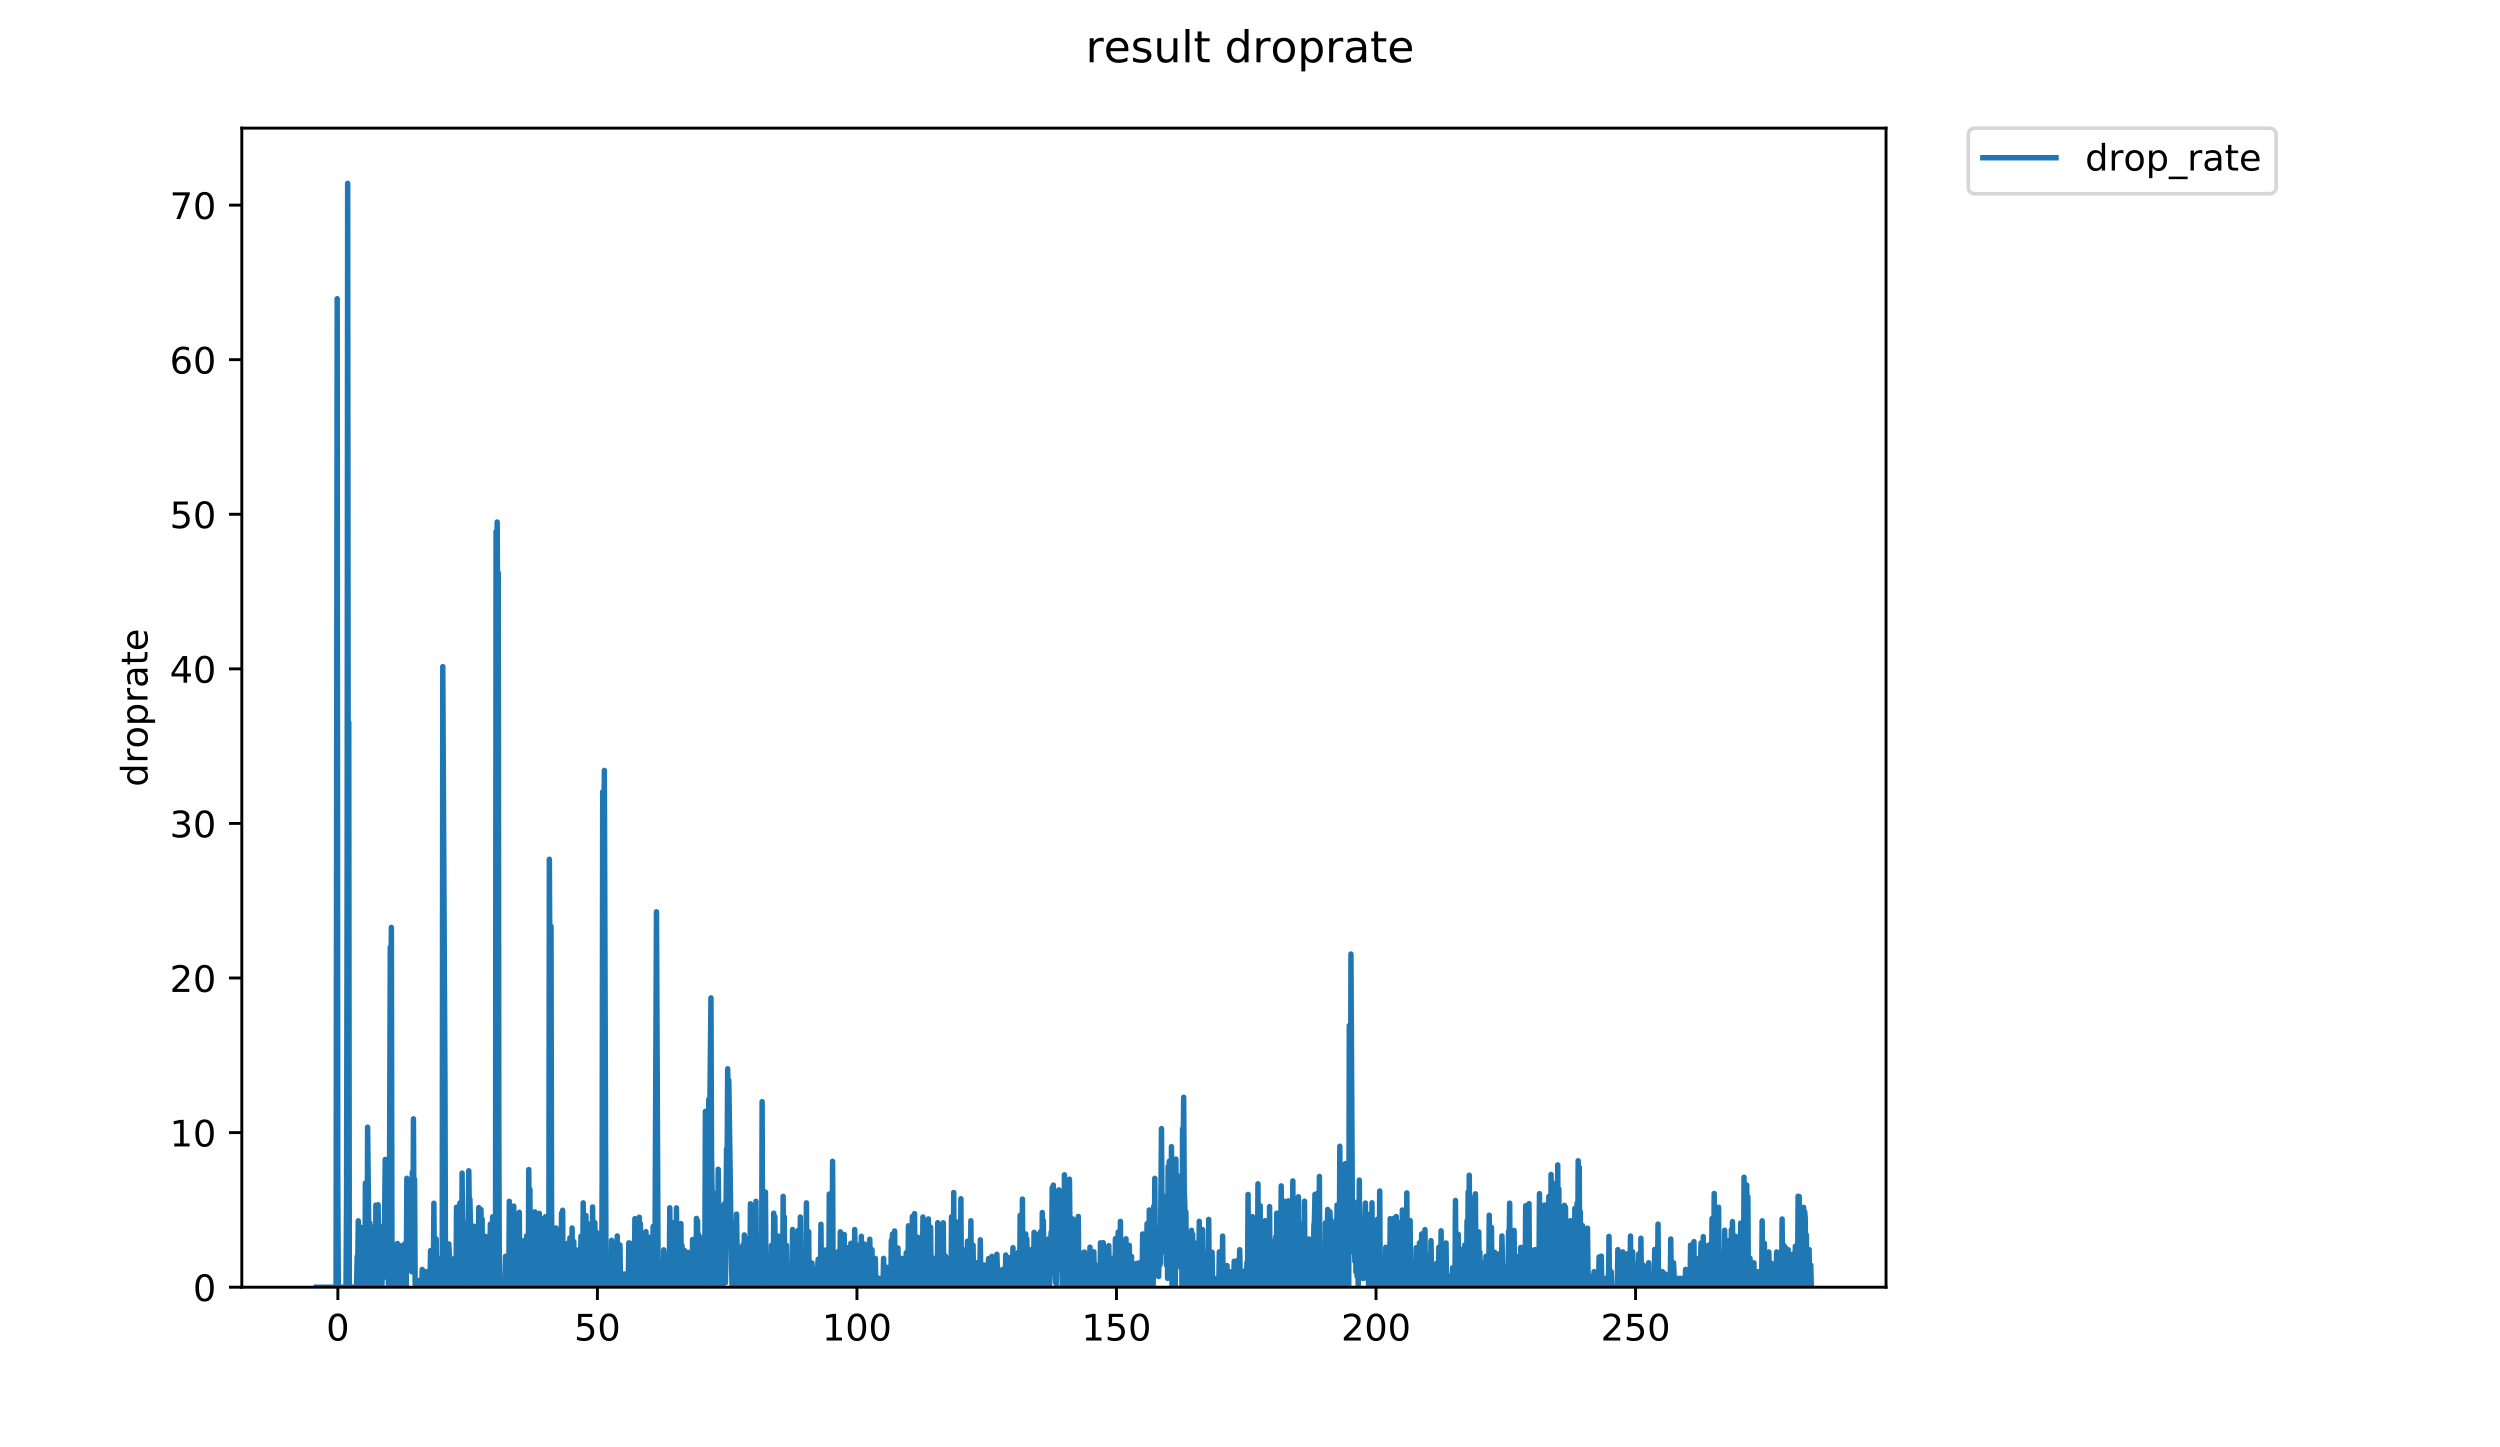 <?xml version="1.0" encoding="utf-8" standalone="no"?>
<!DOCTYPE svg PUBLIC "-//W3C//DTD SVG 1.1//EN"
  "http://www.w3.org/Graphics/SVG/1.1/DTD/svg11.dtd">
<!-- Created with matplotlib (https://matplotlib.org/) -->
<svg height="396pt" version="1.1" viewBox="0 0 684 396" width="684pt" xmlns="http://www.w3.org/2000/svg" xmlns:xlink="http://www.w3.org/1999/xlink">
 <defs>
  <style type="text/css">
*{stroke-linecap:butt;stroke-linejoin:round;}
  </style>
 </defs>
 <g id="figure_1">
  <g id="patch_1">
   <path d="M 0 396 
L 684 396 
L 684 0 
L 0 0 
z
" style="fill:#ffffff;"/>
  </g>
  <g id="axes_1">
   <g id="patch_2">
    <path d="M 66.159 352.174 
L 516.019 352.174 
L 516.019 35.062 
L 66.159 35.062 
z
" style="fill:#ffffff;"/>
   </g>
   <g id="matplotlib.axis_1">
    <g id="xtick_1">
     <g id="line2d_1">
      <defs>
       <path d="M 0 0 
L 0 3.5 
" id="md260d45fae" style="stroke:#000000;stroke-width:0.8;"/>
      </defs>
      <g>
       <use style="stroke:#000000;stroke-width:0.8;" x="92.438" xlink:href="#md260d45fae" y="352.174"/>
      </g>
     </g>
     <g id="text_1">
      <!-- 0 -->
      <defs>
       <path d="M 31.781 66.406 
Q 24.172 66.406 20.328 58.906 
Q 16.5 51.422 16.5 36.375 
Q 16.5 21.391 20.328 13.891 
Q 24.172 6.391 31.781 6.391 
Q 39.453 6.391 43.281 13.891 
Q 47.125 21.391 47.125 36.375 
Q 47.125 51.422 43.281 58.906 
Q 39.453 66.406 31.781 66.406 
z
M 31.781 74.219 
Q 44.047 74.219 50.516 64.516 
Q 56.984 54.828 56.984 36.375 
Q 56.984 17.969 50.516 8.266 
Q 44.047 -1.422 31.781 -1.422 
Q 19.531 -1.422 13.062 8.266 
Q 6.594 17.969 6.594 36.375 
Q 6.594 54.828 13.062 64.516 
Q 19.531 74.219 31.781 74.219 
z
" id="DejaVuSans-48"/>
      </defs>
      <g transform="translate(89.257 366.773)scale(0.1 -0.1)">
       <use xlink:href="#DejaVuSans-48"/>
      </g>
     </g>
    </g>
    <g id="xtick_2">
     <g id="line2d_2">
      <g>
       <use style="stroke:#000000;stroke-width:0.8;" x="163.449" xlink:href="#md260d45fae" y="352.174"/>
      </g>
     </g>
     <g id="text_2">
      <!-- 50 -->
      <defs>
       <path d="M 10.797 72.906 
L 49.516 72.906 
L 49.516 64.594 
L 19.828 64.594 
L 19.828 46.734 
Q 21.969 47.469 24.109 47.828 
Q 26.266 48.188 28.422 48.188 
Q 40.625 48.188 47.75 41.5 
Q 54.891 34.812 54.891 23.391 
Q 54.891 11.625 47.562 5.094 
Q 40.234 -1.422 26.906 -1.422 
Q 22.312 -1.422 17.547 -0.641 
Q 12.797 0.141 7.719 1.703 
L 7.719 11.625 
Q 12.109 9.234 16.797 8.062 
Q 21.484 6.891 26.703 6.891 
Q 35.156 6.891 40.078 11.328 
Q 45.016 15.766 45.016 23.391 
Q 45.016 31 40.078 35.438 
Q 35.156 39.891 26.703 39.891 
Q 22.75 39.891 18.812 39.016 
Q 14.891 38.141 10.797 36.281 
z
" id="DejaVuSans-53"/>
      </defs>
      <g transform="translate(157.087 366.773)scale(0.1 -0.1)">
       <use xlink:href="#DejaVuSans-53"/>
       <use x="63.623" xlink:href="#DejaVuSans-48"/>
      </g>
     </g>
    </g>
    <g id="xtick_3">
     <g id="line2d_3">
      <g>
       <use style="stroke:#000000;stroke-width:0.8;" x="234.46" xlink:href="#md260d45fae" y="352.174"/>
      </g>
     </g>
     <g id="text_3">
      <!-- 100 -->
      <defs>
       <path d="M 12.406 8.297 
L 28.516 8.297 
L 28.516 63.922 
L 10.984 60.406 
L 10.984 69.391 
L 28.422 72.906 
L 38.281 72.906 
L 38.281 8.297 
L 54.391 8.297 
L 54.391 0 
L 12.406 0 
z
" id="DejaVuSans-49"/>
      </defs>
      <g transform="translate(224.916 366.773)scale(0.1 -0.1)">
       <use xlink:href="#DejaVuSans-49"/>
       <use x="63.623" xlink:href="#DejaVuSans-48"/>
       <use x="127.246" xlink:href="#DejaVuSans-48"/>
      </g>
     </g>
    </g>
    <g id="xtick_4">
     <g id="line2d_4">
      <g>
       <use style="stroke:#000000;stroke-width:0.8;" x="305.471" xlink:href="#md260d45fae" y="352.174"/>
      </g>
     </g>
     <g id="text_4">
      <!-- 150 -->
      <g transform="translate(295.927 366.773)scale(0.1 -0.1)">
       <use xlink:href="#DejaVuSans-49"/>
       <use x="63.623" xlink:href="#DejaVuSans-53"/>
       <use x="127.246" xlink:href="#DejaVuSans-48"/>
      </g>
     </g>
    </g>
    <g id="xtick_5">
     <g id="line2d_5">
      <g>
       <use style="stroke:#000000;stroke-width:0.8;" x="376.481" xlink:href="#md260d45fae" y="352.174"/>
      </g>
     </g>
     <g id="text_5">
      <!-- 200 -->
      <defs>
       <path d="M 19.188 8.297 
L 53.609 8.297 
L 53.609 0 
L 7.328 0 
L 7.328 8.297 
Q 12.938 14.109 22.625 23.891 
Q 32.328 33.688 34.812 36.531 
Q 39.547 41.844 41.422 45.531 
Q 43.312 49.219 43.312 52.781 
Q 43.312 58.594 39.234 62.25 
Q 35.156 65.922 28.609 65.922 
Q 23.969 65.922 18.812 64.312 
Q 13.672 62.703 7.812 59.422 
L 7.812 69.391 
Q 13.766 71.781 18.938 73 
Q 24.125 74.219 28.422 74.219 
Q 39.75 74.219 46.484 68.547 
Q 53.219 62.891 53.219 53.422 
Q 53.219 48.922 51.531 44.891 
Q 49.859 40.875 45.406 35.406 
Q 44.188 33.984 37.641 27.219 
Q 31.109 20.453 19.188 8.297 
z
" id="DejaVuSans-50"/>
      </defs>
      <g transform="translate(366.938 366.773)scale(0.1 -0.1)">
       <use xlink:href="#DejaVuSans-50"/>
       <use x="63.623" xlink:href="#DejaVuSans-48"/>
       <use x="127.246" xlink:href="#DejaVuSans-48"/>
      </g>
     </g>
    </g>
    <g id="xtick_6">
     <g id="line2d_6">
      <g>
       <use style="stroke:#000000;stroke-width:0.8;" x="447.492" xlink:href="#md260d45fae" y="352.174"/>
      </g>
     </g>
     <g id="text_6">
      <!-- 250 -->
      <g transform="translate(437.948 366.773)scale(0.1 -0.1)">
       <use xlink:href="#DejaVuSans-50"/>
       <use x="63.623" xlink:href="#DejaVuSans-53"/>
       <use x="127.246" xlink:href="#DejaVuSans-48"/>
      </g>
     </g>
    </g>
   </g>
   <g id="matplotlib.axis_2">
    <g id="ytick_1">
     <g id="line2d_7">
      <defs>
       <path d="M 0 0 
L -3.5 0 
" id="m135f4f7273" style="stroke:#000000;stroke-width:0.8;"/>
      </defs>
      <g>
       <use style="stroke:#000000;stroke-width:0.8;" x="66.159" xlink:href="#m135f4f7273" y="352.174"/>
      </g>
     </g>
     <g id="text_7">
      <!-- 0 -->
      <g transform="translate(52.796 355.973)scale(0.1 -0.1)">
       <use xlink:href="#DejaVuSans-48"/>
      </g>
     </g>
    </g>
    <g id="ytick_2">
     <g id="line2d_8">
      <g>
       <use style="stroke:#000000;stroke-width:0.8;" x="66.159" xlink:href="#m135f4f7273" y="309.88"/>
      </g>
     </g>
     <g id="text_8">
      <!-- 10 -->
      <g transform="translate(46.434 313.68)scale(0.1 -0.1)">
       <use xlink:href="#DejaVuSans-49"/>
       <use x="63.623" xlink:href="#DejaVuSans-48"/>
      </g>
     </g>
    </g>
    <g id="ytick_3">
     <g id="line2d_9">
      <g>
       <use style="stroke:#000000;stroke-width:0.8;" x="66.159" xlink:href="#m135f4f7273" y="267.587"/>
      </g>
     </g>
     <g id="text_9">
      <!-- 20 -->
      <g transform="translate(46.434 271.386)scale(0.1 -0.1)">
       <use xlink:href="#DejaVuSans-50"/>
       <use x="63.623" xlink:href="#DejaVuSans-48"/>
      </g>
     </g>
    </g>
    <g id="ytick_4">
     <g id="line2d_10">
      <g>
       <use style="stroke:#000000;stroke-width:0.8;" x="66.159" xlink:href="#m135f4f7273" y="225.293"/>
      </g>
     </g>
     <g id="text_10">
      <!-- 30 -->
      <defs>
       <path d="M 40.578 39.312 
Q 47.656 37.797 51.625 33 
Q 55.609 28.219 55.609 21.188 
Q 55.609 10.406 48.188 4.484 
Q 40.766 -1.422 27.094 -1.422 
Q 22.516 -1.422 17.656 -0.516 
Q 12.797 0.391 7.625 2.203 
L 7.625 11.719 
Q 11.719 9.328 16.594 8.109 
Q 21.484 6.891 26.812 6.891 
Q 36.078 6.891 40.938 10.547 
Q 45.797 14.203 45.797 21.188 
Q 45.797 27.641 41.281 31.266 
Q 36.766 34.906 28.719 34.906 
L 20.219 34.906 
L 20.219 43.016 
L 29.109 43.016 
Q 36.375 43.016 40.234 45.922 
Q 44.094 48.828 44.094 54.297 
Q 44.094 59.906 40.109 62.906 
Q 36.141 65.922 28.719 65.922 
Q 24.656 65.922 20.016 65.031 
Q 15.375 64.156 9.812 62.312 
L 9.812 71.094 
Q 15.438 72.656 20.344 73.438 
Q 25.25 74.219 29.594 74.219 
Q 40.828 74.219 47.359 69.109 
Q 53.906 64.016 53.906 55.328 
Q 53.906 49.266 50.438 45.094 
Q 46.969 40.922 40.578 39.312 
z
" id="DejaVuSans-51"/>
      </defs>
      <g transform="translate(46.434 229.092)scale(0.1 -0.1)">
       <use xlink:href="#DejaVuSans-51"/>
       <use x="63.623" xlink:href="#DejaVuSans-48"/>
      </g>
     </g>
    </g>
    <g id="ytick_5">
     <g id="line2d_11">
      <g>
       <use style="stroke:#000000;stroke-width:0.8;" x="66.159" xlink:href="#m135f4f7273" y="182.999"/>
      </g>
     </g>
     <g id="text_11">
      <!-- 40 -->
      <defs>
       <path d="M 37.797 64.312 
L 12.891 25.391 
L 37.797 25.391 
z
M 35.203 72.906 
L 47.609 72.906 
L 47.609 25.391 
L 58.016 25.391 
L 58.016 17.188 
L 47.609 17.188 
L 47.609 0 
L 37.797 0 
L 37.797 17.188 
L 4.891 17.188 
L 4.891 26.703 
z
" id="DejaVuSans-52"/>
      </defs>
      <g transform="translate(46.434 186.799)scale(0.1 -0.1)">
       <use xlink:href="#DejaVuSans-52"/>
       <use x="63.623" xlink:href="#DejaVuSans-48"/>
      </g>
     </g>
    </g>
    <g id="ytick_6">
     <g id="line2d_12">
      <g>
       <use style="stroke:#000000;stroke-width:0.8;" x="66.159" xlink:href="#m135f4f7273" y="140.706"/>
      </g>
     </g>
     <g id="text_12">
      <!-- 50 -->
      <g transform="translate(46.434 144.505)scale(0.1 -0.1)">
       <use xlink:href="#DejaVuSans-53"/>
       <use x="63.623" xlink:href="#DejaVuSans-48"/>
      </g>
     </g>
    </g>
    <g id="ytick_7">
     <g id="line2d_13">
      <g>
       <use style="stroke:#000000;stroke-width:0.8;" x="66.159" xlink:href="#m135f4f7273" y="98.412"/>
      </g>
     </g>
     <g id="text_13">
      <!-- 60 -->
      <defs>
       <path d="M 33.016 40.375 
Q 26.375 40.375 22.484 35.828 
Q 18.609 31.297 18.609 23.391 
Q 18.609 15.531 22.484 10.953 
Q 26.375 6.391 33.016 6.391 
Q 39.656 6.391 43.531 10.953 
Q 47.406 15.531 47.406 23.391 
Q 47.406 31.297 43.531 35.828 
Q 39.656 40.375 33.016 40.375 
z
M 52.594 71.297 
L 52.594 62.312 
Q 48.875 64.062 45.094 64.984 
Q 41.312 65.922 37.594 65.922 
Q 27.828 65.922 22.672 59.328 
Q 17.531 52.734 16.797 39.406 
Q 19.672 43.656 24.016 45.922 
Q 28.375 48.188 33.594 48.188 
Q 44.578 48.188 50.953 41.516 
Q 57.328 34.859 57.328 23.391 
Q 57.328 12.156 50.688 5.359 
Q 44.047 -1.422 33.016 -1.422 
Q 20.359 -1.422 13.672 8.266 
Q 6.984 17.969 6.984 36.375 
Q 6.984 53.656 15.188 63.938 
Q 23.391 74.219 37.203 74.219 
Q 40.922 74.219 44.703 73.484 
Q 48.484 72.75 52.594 71.297 
z
" id="DejaVuSans-54"/>
      </defs>
      <g transform="translate(46.434 102.211)scale(0.1 -0.1)">
       <use xlink:href="#DejaVuSans-54"/>
       <use x="63.623" xlink:href="#DejaVuSans-48"/>
      </g>
     </g>
    </g>
    <g id="ytick_8">
     <g id="line2d_14">
      <g>
       <use style="stroke:#000000;stroke-width:0.8;" x="66.159" xlink:href="#m135f4f7273" y="56.118"/>
      </g>
     </g>
     <g id="text_14">
      <!-- 70 -->
      <defs>
       <path d="M 8.203 72.906 
L 55.078 72.906 
L 55.078 68.703 
L 28.609 0 
L 18.312 0 
L 43.219 64.594 
L 8.203 64.594 
z
" id="DejaVuSans-55"/>
      </defs>
      <g transform="translate(46.434 59.917)scale(0.1 -0.1)">
       <use xlink:href="#DejaVuSans-55"/>
       <use x="63.623" xlink:href="#DejaVuSans-48"/>
      </g>
     </g>
    </g>
    <g id="text_15">
     <!-- droprate -->
     <defs>
      <path d="M 45.406 46.391 
L 45.406 75.984 
L 54.391 75.984 
L 54.391 0 
L 45.406 0 
L 45.406 8.203 
Q 42.578 3.328 38.25 0.953 
Q 33.938 -1.422 27.875 -1.422 
Q 17.969 -1.422 11.734 6.484 
Q 5.516 14.406 5.516 27.297 
Q 5.516 40.188 11.734 48.094 
Q 17.969 56 27.875 56 
Q 33.938 56 38.25 53.625 
Q 42.578 51.266 45.406 46.391 
z
M 14.797 27.297 
Q 14.797 17.391 18.875 11.75 
Q 22.953 6.109 30.078 6.109 
Q 37.203 6.109 41.297 11.75 
Q 45.406 17.391 45.406 27.297 
Q 45.406 37.203 41.297 42.844 
Q 37.203 48.484 30.078 48.484 
Q 22.953 48.484 18.875 42.844 
Q 14.797 37.203 14.797 27.297 
z
" id="DejaVuSans-100"/>
      <path d="M 41.109 46.297 
Q 39.594 47.172 37.812 47.578 
Q 36.031 48 33.891 48 
Q 26.266 48 22.188 43.047 
Q 18.109 38.094 18.109 28.812 
L 18.109 0 
L 9.078 0 
L 9.078 54.688 
L 18.109 54.688 
L 18.109 46.188 
Q 20.953 51.172 25.484 53.578 
Q 30.031 56 36.531 56 
Q 37.453 56 38.578 55.875 
Q 39.703 55.766 41.062 55.516 
z
" id="DejaVuSans-114"/>
      <path d="M 30.609 48.391 
Q 23.391 48.391 19.188 42.75 
Q 14.984 37.109 14.984 27.297 
Q 14.984 17.484 19.156 11.844 
Q 23.344 6.203 30.609 6.203 
Q 37.797 6.203 41.984 11.859 
Q 46.188 17.531 46.188 27.297 
Q 46.188 37.016 41.984 42.703 
Q 37.797 48.391 30.609 48.391 
z
M 30.609 56 
Q 42.328 56 49.016 48.375 
Q 55.719 40.766 55.719 27.297 
Q 55.719 13.875 49.016 6.219 
Q 42.328 -1.422 30.609 -1.422 
Q 18.844 -1.422 12.172 6.219 
Q 5.516 13.875 5.516 27.297 
Q 5.516 40.766 12.172 48.375 
Q 18.844 56 30.609 56 
z
" id="DejaVuSans-111"/>
      <path d="M 18.109 8.203 
L 18.109 -20.797 
L 9.078 -20.797 
L 9.078 54.688 
L 18.109 54.688 
L 18.109 46.391 
Q 20.953 51.266 25.266 53.625 
Q 29.594 56 35.594 56 
Q 45.562 56 51.781 48.094 
Q 58.016 40.188 58.016 27.297 
Q 58.016 14.406 51.781 6.484 
Q 45.562 -1.422 35.594 -1.422 
Q 29.594 -1.422 25.266 0.953 
Q 20.953 3.328 18.109 8.203 
z
M 48.688 27.297 
Q 48.688 37.203 44.609 42.844 
Q 40.531 48.484 33.406 48.484 
Q 26.266 48.484 22.188 42.844 
Q 18.109 37.203 18.109 27.297 
Q 18.109 17.391 22.188 11.75 
Q 26.266 6.109 33.406 6.109 
Q 40.531 6.109 44.609 11.75 
Q 48.688 17.391 48.688 27.297 
z
" id="DejaVuSans-112"/>
      <path d="M 34.281 27.484 
Q 23.391 27.484 19.188 25 
Q 14.984 22.516 14.984 16.5 
Q 14.984 11.719 18.141 8.906 
Q 21.297 6.109 26.703 6.109 
Q 34.188 6.109 38.703 11.406 
Q 43.219 16.703 43.219 25.484 
L 43.219 27.484 
z
M 52.203 31.203 
L 52.203 0 
L 43.219 0 
L 43.219 8.297 
Q 40.141 3.328 35.547 0.953 
Q 30.953 -1.422 24.312 -1.422 
Q 15.922 -1.422 10.953 3.297 
Q 6 8.016 6 15.922 
Q 6 25.141 12.172 29.828 
Q 18.359 34.516 30.609 34.516 
L 43.219 34.516 
L 43.219 35.406 
Q 43.219 41.609 39.141 45 
Q 35.062 48.391 27.688 48.391 
Q 23 48.391 18.547 47.266 
Q 14.109 46.141 10.016 43.891 
L 10.016 52.203 
Q 14.938 54.109 19.578 55.047 
Q 24.219 56 28.609 56 
Q 40.484 56 46.344 49.844 
Q 52.203 43.703 52.203 31.203 
z
" id="DejaVuSans-97"/>
      <path d="M 18.312 70.219 
L 18.312 54.688 
L 36.812 54.688 
L 36.812 47.703 
L 18.312 47.703 
L 18.312 18.016 
Q 18.312 11.328 20.141 9.422 
Q 21.969 7.516 27.594 7.516 
L 36.812 7.516 
L 36.812 0 
L 27.594 0 
Q 17.188 0 13.234 3.875 
Q 9.281 7.766 9.281 18.016 
L 9.281 47.703 
L 2.688 47.703 
L 2.688 54.688 
L 9.281 54.688 
L 9.281 70.219 
z
" id="DejaVuSans-116"/>
      <path d="M 56.203 29.594 
L 56.203 25.203 
L 14.891 25.203 
Q 15.484 15.922 20.484 11.062 
Q 25.484 6.203 34.422 6.203 
Q 39.594 6.203 44.453 7.469 
Q 49.312 8.734 54.109 11.281 
L 54.109 2.781 
Q 49.266 0.734 44.188 -0.344 
Q 39.109 -1.422 33.891 -1.422 
Q 20.797 -1.422 13.156 6.188 
Q 5.516 13.812 5.516 26.812 
Q 5.516 40.234 12.766 48.109 
Q 20.016 56 32.328 56 
Q 43.359 56 49.781 48.891 
Q 56.203 41.797 56.203 29.594 
z
M 47.219 32.234 
Q 47.125 39.594 43.094 43.984 
Q 39.062 48.391 32.422 48.391 
Q 24.906 48.391 20.391 44.141 
Q 15.875 39.891 15.188 32.172 
z
" id="DejaVuSans-101"/>
     </defs>
     <g transform="translate(40.354 215.236)rotate(-90)scale(0.1 -0.1)">
      <use xlink:href="#DejaVuSans-100"/>
      <use x="63.477" xlink:href="#DejaVuSans-114"/>
      <use x="104.559" xlink:href="#DejaVuSans-111"/>
      <use x="165.74" xlink:href="#DejaVuSans-112"/>
      <use x="229.217" xlink:href="#DejaVuSans-114"/>
      <use x="270.33" xlink:href="#DejaVuSans-97"/>
      <use x="331.609" xlink:href="#DejaVuSans-116"/>
      <use x="370.818" xlink:href="#DejaVuSans-101"/>
     </g>
    </g>
   </g>
   <g id="line2d_15">
    <path clip-path="url(#p30716a68a0)" d="M 86.607 352.174 
L 91.951 352.174 
L 92.256 81.733 
L 92.409 324.2 
L 92.562 352.174 
L 94.669 352.174 
L 94.821 328.279 
L 94.971 239.633 
L 95.12 50.163 
L 95.27 230.466 
L 95.419 197.604 
L 95.569 352.174 
L 97.422 352.174 
L 97.572 350.952 
L 97.724 343.775 
L 97.873 346.115 
L 98.024 334.022 
L 98.174 346.124 
L 98.475 352.174 
L 98.924 352.174 
L 99.075 335.838 
L 99.225 352.174 
L 99.374 352.174 
L 99.673 342.479 
L 99.823 352.174 
L 99.973 323.696 
L 100.123 352.174 
L 100.276 330.729 
L 100.426 352.174 
L 100.578 308.402 
L 100.878 335.232 
L 101.029 348.544 
L 101.179 334.577 
L 101.329 352.174 
L 101.479 352.174 
L 101.628 338.805 
L 101.928 352.174 
L 102.081 336.751 
L 102.233 352.174 
L 102.383 347.927 
L 102.536 335.542 
L 102.687 352.174 
L 102.837 329.723 
L 103.138 338.357 
L 103.291 352.174 
L 103.442 329.626 
L 103.592 339.504 
L 103.743 335.305 
L 103.893 352.174 
L 104.045 338.396 
L 104.195 352.174 
L 104.345 343.691 
L 104.496 352.174 
L 104.645 339.395 
L 104.946 349.157 
L 105.098 344.975 
L 105.4 317.231 
L 105.551 318.991 
L 105.7 327.331 
L 105.851 328.543 
L 106.001 349.75 
L 106.154 346.821 
L 106.312 352.174 
L 106.471 352.174 
L 106.779 259.128 
L 106.929 271.962 
L 107.079 253.732 
L 107.228 338.198 
L 107.378 352.174 
L 107.528 352.174 
L 107.68 343.775 
L 107.981 344.934 
L 108.131 347.334 
L 108.281 341.859 
L 108.43 352.174 
L 108.732 340.227 
L 109.032 348.544 
L 109.183 340.678 
L 109.333 352.174 
L 109.484 352.174 
L 109.635 345.547 
L 109.937 352.174 
L 110.087 341.859 
L 110.242 352.174 
L 110.392 340.711 
L 110.543 352.174 
L 110.697 340.327 
L 110.846 352.174 
L 110.999 340.824 
L 111.155 352.174 
L 111.311 322.382 
L 111.462 344.408 
L 111.612 334.602 
L 111.763 338.882 
L 111.914 325.703 
L 112.065 341.932 
L 112.216 325.024 
L 112.516 340.09 
L 112.667 347.957 
L 112.817 320.666 
L 112.968 343.715 
L 113.118 306.124 
L 113.273 336.27 
L 113.423 322.695 
L 113.577 350.991 
L 113.727 352.174 
L 114.479 352.174 
L 114.629 350.359 
L 114.781 352.174 
L 115.38 352.174 
L 115.53 347.32 
L 115.683 352.174 
L 116.436 352.174 
L 116.587 348.549 
L 116.736 347.914 
L 116.886 352.174 
L 117.338 352.174 
L 117.492 351.582 
L 117.647 352.174 
L 117.801 342.146 
L 117.951 352.174 
L 118.257 352.174 
L 118.407 349.14 
L 118.557 350.351 
L 118.712 329.201 
L 118.87 352.174 
L 119.176 352.174 
L 119.329 338.976 
L 119.479 352.174 
L 119.778 349.136 
L 119.928 344.297 
L 120.078 352.174 
L 120.228 350.351 
L 120.378 352.174 
L 120.991 352.174 
L 121.141 182.395 
L 121.743 297.139 
L 121.894 352.174 
L 122.643 352.174 
L 122.796 340.327 
L 122.954 343.46 
L 123.254 352.174 
L 123.705 352.174 
L 123.855 349.145 
L 124.005 352.174 
L 124.155 352.174 
L 124.305 344.32 
L 124.455 352.174 
L 124.755 352.174 
L 124.909 330.288 
L 125.066 352.174 
L 125.217 352.174 
L 125.522 335.588 
L 125.671 352.174 
L 125.821 329.149 
L 125.972 347.945 
L 126.122 352.174 
L 126.279 351.593 
L 126.433 320.955 
L 126.588 343.927 
L 126.739 343.176 
L 126.889 349.761 
L 127.04 334.652 
L 127.344 347.927 
L 127.493 340.612 
L 127.644 352.174 
L 127.797 334.379 
L 127.956 337.254 
L 128.107 333.577 
L 128.258 320.334 
L 128.409 331.088 
L 128.56 328.075 
L 128.711 334.677 
L 128.86 346.089 
L 129.012 344.955 
L 129.163 352.174 
L 129.466 343.264 
L 129.619 341.467 
L 129.772 335.518 
L 130.079 350.991 
L 130.231 352.174 
L 130.383 343.787 
L 130.533 347.933 
L 130.687 348.625 
L 130.841 352.174 
L 130.991 330.392 
L 131.141 352.174 
L 131.291 335.861 
L 131.443 352.174 
L 131.592 330.936 
L 131.747 352.174 
L 131.898 333.524 
L 132.047 349.75 
L 132.197 343.667 
L 132.501 352.174 
L 132.651 349.747 
L 132.801 338.258 
L 132.952 352.174 
L 133.102 349.757 
L 133.255 352.174 
L 133.409 338.569 
L 133.559 352.174 
L 133.71 344.934 
L 133.864 350.994 
L 134.17 334.899 
L 134.325 350.409 
L 134.481 349.847 
L 134.632 352.174 
L 134.783 332.922 
L 134.939 352.174 
L 135.572 352.174 
L 135.723 145.471 
L 135.876 234.758 
L 136.026 142.823 
L 136.176 171.608 
L 136.326 156.74 
L 136.475 309.03 
L 136.632 351.593 
L 136.783 352.174 
L 137.991 352.174 
L 138.144 349.204 
L 138.294 343.727 
L 138.444 352.174 
L 138.595 352.174 
L 138.746 347.347 
L 139.047 352.174 
L 139.197 352.174 
L 139.348 328.678 
L 139.499 352.174 
L 139.651 344.364 
L 139.801 352.174 
L 139.954 344.419 
L 140.104 352.174 
L 140.257 349.192 
L 140.41 350.986 
L 140.566 329.976 
L 140.725 352.174 
L 140.875 346.158 
L 141.027 352.174 
L 141.177 347.32 
L 141.328 333.551 
L 141.479 339.522 
L 141.629 333.996 
L 141.779 352.174 
L 141.929 347.927 
L 142.08 331.69 
L 142.232 352.174 
L 142.386 341.556 
L 142.537 352.174 
L 142.688 352.174 
L 142.839 351.571 
L 142.989 351.57 
L 143.14 339.504 
L 143.291 352.174 
L 143.592 352.174 
L 143.751 351.023 
L 143.912 347.072 
L 144.067 338.154 
L 144.217 352.174 
L 144.519 352.174 
L 144.675 320.001 
L 144.826 352.174 
L 144.978 325.368 
L 145.127 352.174 
L 145.278 346.124 
L 145.428 352.174 
L 145.581 333.058 
L 145.731 352.174 
L 145.884 352.174 
L 146.041 336.553 
L 146.193 344.419 
L 146.343 331.573 
L 146.497 345.631 
L 146.648 333.577 
L 146.801 350.39 
L 146.951 352.174 
L 147.25 352.174 
L 147.4 349.743 
L 147.554 331.978 
L 147.707 352.174 
L 148.009 352.174 
L 148.164 340.998 
L 148.317 352.174 
L 148.468 333.471 
L 148.621 352.174 
L 148.777 352.174 
L 148.93 339.106 
L 149.081 344.32 
L 149.231 332.895 
L 149.382 348.544 
L 149.532 349.712 
L 149.69 352.174 
L 150.151 352.174 
L 150.303 235.09 
L 150.455 266.153 
L 150.606 255.037 
L 150.757 253.408 
L 150.906 329.755 
L 151.06 348.6 
L 151.21 352.174 
L 151.362 348.575 
L 151.511 347.92 
L 151.661 341.252 
L 151.814 352.174 
L 151.966 352.174 
L 152.118 335.977 
L 152.267 351.566 
L 152.419 352.174 
L 152.569 352.174 
L 152.723 339.088 
L 152.876 352.174 
L 153.029 341.437 
L 153.181 352.174 
L 153.483 352.174 
L 153.636 331.921 
L 153.788 349.196 
L 153.939 331.118 
L 154.089 352.174 
L 154.24 340.142 
L 154.395 352.174 
L 154.699 352.174 
L 154.85 349.157 
L 155 352.174 
L 155.302 340.159 
L 155.453 351.573 
L 155.608 352.174 
L 155.761 352.174 
L 155.917 338.701 
L 156.071 351.587 
L 156.222 352.174 
L 156.373 352.174 
L 156.524 335.977 
L 156.675 352.174 
L 156.981 339.665 
L 157.131 352.174 
L 157.281 344.903 
L 157.431 352.174 
L 157.584 346.226 
L 157.734 352.174 
L 158.043 342.019 
L 158.196 352.174 
L 158.348 352.174 
L 158.652 341.976 
L 158.802 352.174 
L 158.952 338.218 
L 159.107 352.174 
L 159.407 352.174 
L 159.562 329.105 
L 159.712 352.174 
L 159.865 338.454 
L 160.016 352.174 
L 160.166 352.174 
L 160.319 332.572 
L 160.471 350.978 
L 160.621 334.627 
L 160.771 344.274 
L 160.922 339.504 
L 161.074 350.387 
L 161.224 352.174 
L 161.678 352.174 
L 161.83 351.574 
L 161.98 352.174 
L 162.134 330.227 
L 162.285 352.174 
L 162.443 352.174 
L 162.593 349.771 
L 162.749 334.503 
L 162.899 352.174 
L 163.053 352.174 
L 163.203 337.134 
L 163.359 348.679 
L 163.511 347.987 
L 163.662 339.522 
L 163.816 347.435 
L 163.97 345.096 
L 164.439 352.174 
L 164.598 352.174 
L 164.748 322.71 
L 164.899 216.617 
L 165.049 242.367 
L 165.201 241.921 
L 165.351 210.792 
L 165.654 303.19 
L 165.804 352.174 
L 167.171 352.174 
L 167.327 339.358 
L 167.482 350.412 
L 167.639 343.472 
L 167.791 352.174 
L 167.942 347.939 
L 168.098 349.257 
L 168.257 352.174 
L 168.41 352.174 
L 168.56 348.554 
L 168.709 352.174 
L 168.866 338.154 
L 169.019 352.174 
L 169.471 352.174 
L 169.621 340.628 
L 169.77 352.174 
L 170.682 352.174 
L 170.833 348.564 
L 170.982 352.174 
L 171.891 352.174 
L 172.041 340.038 
L 172.19 352.174 
L 172.798 352.174 
L 172.949 340.176 
L 173.1 352.174 
L 173.4 352.174 
L 173.553 351.577 
L 173.703 333.417 
L 173.853 352.174 
L 174.002 351.567 
L 174.152 349.747 
L 174.305 338.473 
L 174.456 352.174 
L 174.607 352.174 
L 174.761 347.429 
L 174.913 333.031 
L 175.064 352.174 
L 175.216 334.826 
L 175.368 352.174 
L 175.522 352.174 
L 175.672 340.073 
L 175.973 352.174 
L 176.123 342.493 
L 176.273 352.174 
L 176.432 338.42 
L 176.582 352.174 
L 176.731 336.982 
L 177.03 350.349 
L 177.185 351.581 
L 177.335 341.961 
L 177.485 352.174 
L 177.635 349.145 
L 177.789 338.493 
L 177.938 352.174 
L 178.237 343.642 
L 178.39 342.67 
L 178.549 352.174 
L 178.699 335.538 
L 178.849 352.174 
L 179.162 352.174 
L 179.613 249.478 
L 180.069 352.174 
L 181.44 352.174 
L 181.592 341.961 
L 182.196 352.174 
L 182.347 352.174 
L 182.5 349.791 
L 182.801 352.174 
L 182.952 349.145 
L 183.102 352.174 
L 183.253 330.454 
L 183.403 352.174 
L 183.554 349.761 
L 183.71 352.174 
L 183.86 339.54 
L 184.015 352.174 
L 184.169 334.527 
L 184.32 352.174 
L 184.471 352.174 
L 184.772 338.258 
L 184.924 352.174 
L 185.074 330.485 
L 185.225 352.174 
L 185.526 352.174 
L 185.677 338.939 
L 185.828 352.174 
L 185.978 352.174 
L 186.286 334.777 
L 186.437 351.573 
L 186.588 340.743 
L 186.74 352.174 
L 187.042 352.174 
L 187.195 342.048 
L 187.346 352.174 
L 188.107 352.174 
L 188.261 342.67 
L 188.411 352.174 
L 188.712 352.174 
L 188.867 343.927 
L 189.026 352.174 
L 189.179 345.622 
L 189.33 352.174 
L 189.484 339.142 
L 189.637 352.174 
L 189.791 352.174 
L 190.093 340.09 
L 190.244 352.174 
L 190.396 352.174 
L 190.551 333.351 
L 190.702 352.174 
L 190.853 334.048 
L 191.003 352.174 
L 191.155 337.817 
L 191.459 352.174 
L 191.609 341.903 
L 191.761 348.564 
L 191.911 343.137 
L 192.069 352.174 
L 192.376 338.607 
L 192.528 347.388 
L 192.68 339.558 
L 192.836 348.079 
L 192.99 304.071 
L 193.14 352.174 
L 193.767 352.174 
L 193.919 300.8 
L 194.069 311.03 
L 194.22 302.63 
L 194.521 273.025 
L 194.672 315.819 
L 194.825 326.632 
L 194.977 350.973 
L 195.131 326.328 
L 195.287 352.174 
L 195.595 332.062 
L 195.745 340.142 
L 195.895 327.867 
L 196.046 352.174 
L 196.196 326.87 
L 196.347 348.559 
L 196.503 319.911 
L 196.815 348.034 
L 196.968 349.196 
L 197.124 330.006 
L 197.275 352.174 
L 197.425 352.174 
L 197.575 337.653 
L 197.726 352.174 
L 197.878 333.577 
L 198.028 332.15 
L 198.179 329.345 
L 198.483 350.967 
L 198.787 314.326 
L 198.94 318.363 
L 199.094 292.431 
L 199.247 310.71 
L 199.398 295.542 
L 200.155 347.327 
L 200.305 352.174 
L 200.456 343.137 
L 200.613 345.222 
L 200.768 344.538 
L 200.919 344.375 
L 201.069 334.627 
L 201.219 352.174 
L 201.369 346.729 
L 201.519 332.179 
L 201.822 352.174 
L 201.972 352.174 
L 202.122 344.297 
L 202.274 352.174 
L 202.424 341.267 
L 202.575 352.174 
L 203.183 352.174 
L 203.338 340.475 
L 203.491 352.174 
L 203.644 337.878 
L 203.797 352.174 
L 204.097 352.174 
L 204.248 338.844 
L 204.405 352.174 
L 204.556 349.179 
L 204.709 352.174 
L 204.86 345.556 
L 205.162 352.174 
L 205.314 329.345 
L 205.464 352.174 
L 206.072 352.174 
L 206.224 340.743 
L 206.375 352.174 
L 206.675 352.174 
L 206.826 328.678 
L 206.977 352.174 
L 207.127 346.721 
L 207.277 346.705 
L 207.429 338.376 
L 207.583 352.174 
L 207.733 343.098 
L 207.889 343.846 
L 208.047 352.174 
L 208.364 352.174 
L 208.516 301.422 
L 208.665 344.913 
L 208.815 326.007 
L 209.273 347.375 
L 209.423 326.157 
L 209.576 349.192 
L 209.728 347.409 
L 209.88 352.174 
L 210.035 347.449 
L 210.186 352.174 
L 210.337 347.341 
L 210.487 352.174 
L 210.639 344.386 
L 210.789 343.703 
L 210.94 349.149 
L 211.09 340.694 
L 211.241 352.174 
L 211.391 349.754 
L 211.541 352.174 
L 211.694 331.921 
L 211.847 352.174 
L 211.998 332.867 
L 212.149 352.174 
L 212.3 352.174 
L 212.601 338.258 
L 212.752 342.507 
L 212.902 338.258 
L 213.054 347.382 
L 213.204 338.218 
L 213.353 352.174 
L 213.505 352.174 
L 213.657 349.179 
L 213.81 351.579 
L 213.964 352.174 
L 214.117 352.174 
L 214.267 327.331 
L 214.42 352.174 
L 214.571 332.922 
L 214.723 352.174 
L 215.027 352.174 
L 215.178 340.727 
L 215.328 352.174 
L 215.632 352.174 
L 215.785 346.217 
L 215.935 352.174 
L 216.696 352.174 
L 216.846 336.397 
L 216.995 352.174 
L 217.145 349.747 
L 217.295 352.174 
L 217.601 352.174 
L 217.759 341.831 
L 217.909 352.174 
L 218.06 348.549 
L 218.21 348.544 
L 218.363 336.643 
L 218.515 352.174 
L 218.671 352.174 
L 218.821 350.966 
L 218.977 332.976 
L 219.128 352.174 
L 219.428 352.174 
L 219.579 343.752 
L 219.729 352.174 
L 219.881 352.174 
L 220.032 351.573 
L 220.182 344.893 
L 220.332 352.174 
L 220.484 350.978 
L 220.638 329.105 
L 220.798 352.174 
L 220.949 350.377 
L 221.099 352.174 
L 221.249 337.004 
L 221.4 352.174 
L 222.002 352.174 
L 222.153 345.556 
L 222.304 352.174 
L 223.387 352.174 
L 223.541 346.85 
L 223.692 347.368 
L 223.847 344.538 
L 224.002 352.174 
L 224.457 352.174 
L 224.61 334.972 
L 224.768 352.174 
L 225.079 352.174 
L 225.233 347.455 
L 225.385 352.174 
L 225.687 352.174 
L 225.839 342.005 
L 225.989 352.174 
L 226.29 352.174 
L 226.443 343.214 
L 226.593 352.174 
L 226.743 352.174 
L 226.893 326.689 
L 227.045 350.976 
L 227.195 339.45 
L 227.344 347.313 
L 227.496 343.74 
L 227.645 351.566 
L 227.796 317.735 
L 227.946 352.174 
L 228.096 349.747 
L 228.247 352.174 
L 228.398 351.569 
L 228.547 352.174 
L 228.7 344.441 
L 228.851 352.174 
L 229.152 352.174 
L 229.302 342.465 
L 229.456 352.174 
L 229.76 352.174 
L 229.91 337.026 
L 230.06 352.174 
L 230.211 341.859 
L 230.363 352.174 
L 230.818 352.174 
L 230.969 337.735 
L 231.12 351.57 
L 231.273 352.174 
L 231.425 352.174 
L 231.575 341.917 
L 231.727 352.174 
L 231.878 341.376 
L 232.032 352.174 
L 232.486 352.174 
L 232.638 349.771 
L 232.789 340.176 
L 232.939 352.174 
L 233.241 352.174 
L 233.391 340.073 
L 233.542 352.174 
L 233.693 352.174 
L 233.843 336.397 
L 234.148 352.174 
L 234.298 345.519 
L 234.448 352.174 
L 234.598 352.174 
L 234.748 340.694 
L 234.906 350.434 
L 235.064 352.174 
L 235.214 352.174 
L 235.364 343.679 
L 235.514 352.174 
L 235.664 338.258 
L 235.818 352.174 
L 236.12 352.174 
L 236.272 350.976 
L 236.423 352.174 
L 236.577 340.377 
L 236.735 352.174 
L 237.817 352.174 
L 237.969 339.051 
L 238.27 352.174 
L 238.426 352.174 
L 238.577 341.917 
L 238.727 352.174 
L 239.329 352.174 
L 239.48 344.308 
L 239.63 352.174 
L 240.237 352.174 
L 240.386 349.747 
L 240.537 352.174 
L 240.687 349.747 
L 240.841 352.174 
L 241.298 352.174 
L 241.451 351.577 
L 241.602 352.174 
L 241.752 344.286 
L 241.902 352.174 
L 242.503 352.174 
L 242.653 346.736 
L 242.808 352.174 
L 243.111 352.174 
L 243.266 346.88 
L 243.417 352.174 
L 243.717 352.174 
L 243.867 339.395 
L 244.018 352.174 
L 244.168 337.653 
L 244.318 352.174 
L 244.468 352.174 
L 244.619 348.575 
L 244.773 336.795 
L 244.924 352.174 
L 245.225 352.174 
L 245.376 341.947 
L 245.526 351.569 
L 245.679 341.452 
L 245.83 352.174 
L 246.282 352.174 
L 246.432 350.356 
L 246.583 352.174 
L 246.733 344.297 
L 246.885 352.174 
L 247.189 352.174 
L 247.34 347.957 
L 247.491 352.174 
L 247.794 352.174 
L 247.949 342.736 
L 248.099 352.174 
L 248.25 352.174 
L 248.403 349.187 
L 248.554 335.377 
L 248.705 352.174 
L 248.857 352.174 
L 249.007 335.884 
L 249.31 352.174 
L 249.462 352.174 
L 249.612 332.84 
L 249.762 349.743 
L 249.916 352.174 
L 250.067 352.174 
L 250.217 332.063 
L 250.368 351.574 
L 250.521 348.004 
L 250.677 352.174 
L 250.826 342.507 
L 250.977 352.174 
L 251.13 338.512 
L 251.282 352.174 
L 252.356 352.174 
L 252.508 332.977 
L 252.661 352.174 
L 252.962 352.174 
L 253.112 351.567 
L 253.262 352.174 
L 253.414 338.957 
L 253.563 352.174 
L 253.715 352.174 
L 253.866 350.971 
L 254.016 333.497 
L 254.166 352.174 
L 254.317 347.957 
L 254.467 347.313 
L 254.617 335.767 
L 254.766 352.174 
L 255.366 352.174 
L 255.516 344.297 
L 255.667 349.775 
L 255.966 352.174 
L 256.119 352.174 
L 256.269 349.754 
L 256.418 352.174 
L 256.568 334.526 
L 256.717 352.174 
L 257.023 352.174 
L 257.173 348.523 
L 257.323 352.174 
L 257.474 347.945 
L 257.624 352.174 
L 257.923 352.174 
L 258.073 334.552 
L 258.228 352.174 
L 258.527 352.174 
L 258.677 343.655 
L 258.826 352.174 
L 258.976 352.174 
L 259.278 346.167 
L 259.432 352.174 
L 259.582 352.174 
L 259.735 344.43 
L 259.884 352.174 
L 260.184 352.174 
L 260.34 332.923 
L 260.491 352.174 
L 260.791 352.174 
L 260.942 326.268 
L 261.094 352.174 
L 261.244 343.072 
L 261.394 352.174 
L 261.544 352.174 
L 261.696 334.304 
L 261.846 348.533 
L 261.999 342.63 
L 262.149 344.893 
L 262.298 352.174 
L 262.749 352.174 
L 262.899 327.972 
L 263.051 352.174 
L 263.655 352.174 
L 263.807 341.976 
L 263.959 352.174 
L 264.563 352.174 
L 264.715 339.558 
L 264.867 352.174 
L 265.482 352.174 
L 265.632 333.996 
L 265.782 352.174 
L 265.933 352.174 
L 266.233 340.678 
L 266.385 352.174 
L 267.155 352.174 
L 267.304 345.48 
L 267.455 352.174 
L 267.604 349.743 
L 267.756 352.174 
L 267.909 350.38 
L 268.061 352.174 
L 268.215 339.215 
L 268.367 352.174 
L 269.118 352.174 
L 269.267 346.089 
L 269.419 352.174 
L 270.323 352.174 
L 270.473 344.331 
L 270.624 352.174 
L 271.23 352.174 
L 271.381 343.752 
L 271.532 352.174 
L 272.44 352.174 
L 272.743 343.176 
L 273.045 352.174 
L 273.503 352.174 
L 273.655 350.983 
L 273.806 352.174 
L 274.108 352.174 
L 274.258 347.341 
L 274.408 352.174 
L 274.711 352.174 
L 274.861 349.757 
L 275.011 352.174 
L 275.167 343.363 
L 275.317 352.174 
L 275.925 352.174 
L 276.077 351.578 
L 276.231 352.174 
L 276.388 344.052 
L 276.539 352.174 
L 276.995 352.174 
L 277.147 341.376 
L 277.298 352.174 
L 277.598 352.174 
L 277.748 344.872 
L 277.899 352.174 
L 278.05 346.752 
L 278.205 352.174 
L 278.361 347.507 
L 278.512 352.174 
L 278.663 342.548 
L 278.814 352.174 
L 278.965 352.174 
L 279.118 332.517 
L 279.274 350.419 
L 279.426 352.174 
L 279.579 350.392 
L 279.73 328.075 
L 279.883 352.174 
L 280.034 347.969 
L 280.186 352.174 
L 280.337 344.944 
L 280.488 352.174 
L 280.638 337.611 
L 280.789 352.174 
L 280.944 338.957 
L 281.101 352.174 
L 281.706 352.174 
L 281.857 349.162 
L 282.007 352.174 
L 282.157 341.873 
L 282.307 352.174 
L 282.765 352.174 
L 282.916 337.176 
L 283.066 352.174 
L 283.366 352.174 
L 283.516 337.653 
L 283.665 352.174 
L 283.97 352.174 
L 284.121 338.238 
L 284.27 352.174 
L 284.569 352.174 
L 284.719 336.982 
L 284.868 352.174 
L 285.018 352.174 
L 285.169 331.748 
L 285.322 344.441 
L 285.472 333.996 
L 285.622 352.174 
L 285.775 349.791 
L 285.925 352.174 
L 286.075 352.174 
L 286.225 340.073 
L 286.375 352.174 
L 286.676 352.174 
L 286.828 338.976 
L 286.979 352.174 
L 287.131 352.174 
L 287.584 337.134 
L 287.735 343.715 
L 287.885 324.946 
L 288.039 346.242 
L 288.195 324.25 
L 288.508 348.102 
L 288.664 346.341 
L 288.815 350.976 
L 288.965 343.703 
L 289.115 352.174 
L 289.265 341.267 
L 289.415 347.313 
L 289.565 341.299 
L 289.716 325.552 
L 289.865 342.451 
L 290.015 330.329 
L 290.165 343.059 
L 290.314 328.475 
L 290.464 344.893 
L 290.614 341.252 
L 290.764 352.174 
L 290.919 326.703 
L 291.075 352.174 
L 291.232 321.426 
L 291.382 339.522 
L 291.532 341.22 
L 291.683 348.564 
L 291.834 336.599 
L 291.987 352.174 
L 292.139 340.84 
L 292.291 352.174 
L 292.441 343.727 
L 292.599 322.627 
L 292.906 352.174 
L 293.057 334.627 
L 293.21 352.174 
L 293.522 333.507 
L 293.824 352.174 
L 293.973 352.174 
L 294.123 350.349 
L 294.272 352.174 
L 294.422 342.423 
L 294.572 352.174 
L 294.872 352.174 
L 295.022 332.812 
L 295.179 352.174 
L 295.329 342.507 
L 295.479 352.174 
L 296.25 352.174 
L 296.4 347.927 
L 296.552 352.174 
L 296.703 342.548 
L 296.855 352.174 
L 297.461 352.174 
L 297.612 349.153 
L 297.761 352.174 
L 298.063 352.174 
L 298.213 341.236 
L 298.363 352.174 
L 299.123 352.174 
L 299.274 342.507 
L 299.424 352.174 
L 299.574 350.354 
L 299.733 352.174 
L 299.883 346.149 
L 300.033 352.174 
L 300.186 350.39 
L 300.336 352.174 
L 300.637 352.174 
L 300.794 351.011 
L 300.944 352.174 
L 301.094 340.038 
L 301.245 352.174 
L 301.7 352.174 
L 301.85 340.003 
L 302.004 350.397 
L 302.157 352.174 
L 302.307 352.174 
L 302.461 342.71 
L 302.611 352.174 
L 302.911 352.174 
L 303.061 341.252 
L 303.211 352.174 
L 303.363 340.808 
L 303.513 352.174 
L 303.817 352.174 
L 303.97 349.808 
L 304.123 352.174 
L 304.272 344.252 
L 304.423 352.174 
L 305.034 352.174 
L 305.185 338.882 
L 305.335 352.174 
L 305.636 352.174 
L 305.787 348.554 
L 305.938 337.091 
L 306.089 352.174 
L 306.24 352.174 
L 306.39 350.364 
L 306.542 334.177 
L 306.693 350.973 
L 306.843 352.174 
L 306.998 352.174 
L 307.157 348.157 
L 307.308 352.174 
L 307.912 352.174 
L 308.063 338.939 
L 308.214 352.174 
L 308.515 352.174 
L 308.665 345.528 
L 308.818 352.174 
L 308.969 340.727 
L 309.122 352.174 
L 309.425 352.174 
L 309.577 343.775 
L 309.727 352.174 
L 309.881 352.174 
L 310.037 345.731 
L 310.195 352.174 
L 310.816 352.174 
L 310.971 345.695 
L 311.122 347.368 
L 311.274 352.174 
L 311.577 345.519 
L 311.727 350.967 
L 311.878 352.174 
L 312.028 349.149 
L 312.18 352.174 
L 312.33 346.124 
L 312.48 349.75 
L 312.63 337.611 
L 312.78 352.174 
L 312.929 352.174 
L 313.08 338.218 
L 313.23 352.174 
L 313.38 352.174 
L 313.688 343.375 
L 313.839 334.801 
L 313.99 352.174 
L 314.142 337.817 
L 314.293 352.174 
L 314.444 331.057 
L 314.594 352.174 
L 314.743 339.45 
L 314.894 352.174 
L 315.048 331.354 
L 315.2 349.196 
L 315.35 341.267 
L 315.501 352.174 
L 315.653 330.04 
L 315.805 347.981 
L 315.954 322.398 
L 316.105 345.519 
L 316.255 336.397 
L 316.71 346.721 
L 316.861 349.157 
L 317.018 349.269 
L 317.176 340.041 
L 317.327 346.184 
L 317.478 345.537 
L 317.782 308.796 
L 317.936 333.298 
L 318.087 326.978 
L 318.238 342.521 
L 318.39 331.777 
L 318.541 337.817 
L 318.696 330.909 
L 318.847 340.727 
L 318.997 335.257 
L 319.147 346.124 
L 319.298 330.423 
L 319.448 349.75 
L 319.599 319.132 
L 319.75 346.124 
L 319.9 317.735 
L 320.054 345.631 
L 320.212 330.218 
L 320.364 342.076 
L 320.515 313.725 
L 320.668 352.174 
L 320.819 331.777 
L 320.969 352.174 
L 321.119 317.587 
L 321.27 352.174 
L 321.421 318.896 
L 321.571 352.174 
L 321.722 317.131 
L 321.872 341.917 
L 322.024 321.492 
L 322.174 338.825 
L 322.326 325.853 
L 322.478 342.033 
L 322.632 332.654 
L 322.785 343.87 
L 322.94 330.44 
L 323.093 346.843 
L 323.244 338.863 
L 323.394 352.174 
L 323.546 308.858 
L 323.703 314.89 
L 323.854 300.203 
L 324.004 326.119 
L 324.155 329.215 
L 324.306 350.974 
L 324.461 331.557 
L 324.614 352.174 
L 325.39 352.174 
L 325.544 347.422 
L 325.699 352.174 
L 325.85 352.174 
L 326.002 336.621 
L 326.155 352.174 
L 326.306 337.694 
L 326.459 352.174 
L 326.612 345.64 
L 326.763 352.174 
L 326.915 344.975 
L 327.066 352.174 
L 327.217 340.142 
L 327.368 352.174 
L 327.67 352.174 
L 327.822 343.188 
L 327.972 352.174 
L 328.124 334.151 
L 328.276 352.174 
L 328.579 352.174 
L 329.033 336.443 
L 329.184 352.174 
L 329.787 352.174 
L 330.095 342.866 
L 330.251 344.59 
L 330.554 352.174 
L 330.706 333.63 
L 330.856 352.174 
L 331.159 352.174 
L 331.31 349.761 
L 331.466 352.174 
L 331.617 342.603 
L 331.773 352.174 
L 332.386 352.174 
L 332.539 349.805 
L 332.692 352.174 
L 333.452 352.174 
L 333.603 342.521 
L 333.753 352.174 
L 334.354 352.174 
L 334.504 338.198 
L 334.653 352.174 
L 335.561 352.174 
L 335.715 346.259 
L 335.865 352.174 
L 336.772 352.174 
L 336.922 347.933 
L 337.072 352.174 
L 337.528 352.174 
L 337.682 345.076 
L 337.832 352.174 
L 338.433 352.174 
L 338.583 344.893 
L 338.733 352.174 
L 338.887 352.174 
L 339.187 341.932 
L 339.345 352.174 
L 339.961 352.174 
L 340.11 347.914 
L 340.261 352.174 
L 340.41 352.174 
L 340.559 347.914 
L 340.717 352.174 
L 340.867 347.368 
L 341.017 352.174 
L 341.167 345.471 
L 341.316 352.174 
L 341.467 326.798 
L 341.617 352.174 
L 341.767 342.479 
L 341.918 351.57 
L 342.068 344.893 
L 342.222 352.174 
L 342.375 352.174 
L 342.526 349.778 
L 342.677 332.895 
L 342.827 352.174 
L 342.976 338.786 
L 343.126 352.174 
L 343.275 345.471 
L 343.427 352.174 
L 343.576 352.174 
L 343.726 343.059 
L 343.875 343.642 
L 344.025 352.174 
L 344.177 323.898 
L 344.326 352.174 
L 344.63 347.395 
L 344.781 329.851 
L 344.932 352.174 
L 345.082 347.951 
L 345.232 352.174 
L 345.383 352.174 
L 345.533 334.602 
L 345.833 352.174 
L 345.984 352.174 
L 346.134 333.996 
L 346.286 352.174 
L 346.438 341.976 
L 346.59 352.174 
L 346.741 343.137 
L 346.9 352.174 
L 347.203 352.174 
L 347.356 330.134 
L 347.507 352.174 
L 347.656 347.334 
L 347.807 352.174 
L 347.957 344.308 
L 348.107 352.174 
L 348.261 339.77 
L 348.413 351.575 
L 348.563 345.519 
L 348.715 352.174 
L 348.867 349.771 
L 349.019 338.454 
L 349.171 352.174 
L 349.324 331.921 
L 349.474 350.356 
L 349.628 335.635 
L 349.78 352.174 
L 349.936 346.938 
L 350.087 347.347 
L 350.237 340.09 
L 350.387 346.124 
L 350.539 324.46 
L 350.688 344.308 
L 350.843 342.16 
L 350.993 352.174 
L 351.144 337.091 
L 351.295 352.174 
L 351.449 328.678 
L 351.601 352.174 
L 351.906 352.174 
L 352.06 348.022 
L 352.211 340.142 
L 352.362 340.76 
L 352.512 328.543 
L 352.662 344.903 
L 352.812 340.662 
L 353.267 352.174 
L 353.418 343.176 
L 353.569 346.721 
L 353.722 323.108 
L 353.876 352.174 
L 354.795 352.174 
L 354.945 339.504 
L 355.096 352.174 
L 355.247 327.437 
L 355.398 352.174 
L 355.7 352.174 
L 355.853 334.948 
L 356.003 352.174 
L 356.309 348.585 
L 356.459 337.112 
L 356.609 352.174 
L 356.759 352.174 
L 356.91 328.644 
L 357.059 349.736 
L 357.209 352.174 
L 357.359 342.423 
L 357.509 342.479 
L 357.661 352.174 
L 357.811 347.939 
L 357.961 349.75 
L 358.113 338.995 
L 358.263 352.174 
L 358.414 352.174 
L 358.565 342.535 
L 358.716 352.174 
L 358.868 346.167 
L 359.018 350.367 
L 359.171 344.397 
L 359.322 347.981 
L 359.474 335.353 
L 359.624 334.022 
L 359.774 326.762 
L 359.926 352.174 
L 360.076 344.263 
L 360.228 352.174 
L 360.382 344.419 
L 360.532 352.174 
L 360.682 326.231 
L 360.833 352.174 
L 360.987 321.88 
L 361.138 352.174 
L 361.289 351.573 
L 361.441 352.174 
L 361.593 342.005 
L 361.746 352.174 
L 361.898 352.174 
L 362.047 349.75 
L 362.198 349.754 
L 362.347 347.927 
L 362.498 351.568 
L 362.647 334.552 
L 362.797 352.174 
L 362.948 341.36 
L 363.1 345.575 
L 363.249 330.906 
L 363.403 352.174 
L 363.554 340.125 
L 363.704 352.174 
L 363.854 331.543 
L 364.004 334.577 
L 364.158 344.474 
L 364.307 343.085 
L 364.458 352.174 
L 364.607 336.375 
L 364.758 352.174 
L 364.908 340.073 
L 365.058 348.528 
L 365.208 337.026 
L 365.359 352.174 
L 365.514 333.863 
L 365.665 348.564 
L 365.814 329.69 
L 366.115 352.174 
L 366.265 330.997 
L 366.42 346.275 
L 366.573 313.617 
L 366.724 343.727 
L 366.874 324.985 
L 367.025 326.194 
L 367.174 346.697 
L 367.323 338.178 
L 367.473 352.174 
L 367.776 331.354 
L 367.93 338.607 
L 368.084 318.363 
L 368.235 324.098 
L 368.548 352.174 
L 368.864 352.174 
L 369.016 351.463 
L 369.167 280.591 
L 369.468 328.006 
L 369.618 261.024 
L 370.071 342.493 
L 370.222 341.947 
L 370.529 335.681 
L 370.683 345.086 
L 370.836 335.542 
L 370.987 347.981 
L 371.138 334.627 
L 371.29 349.192 
L 371.442 328.811 
L 371.593 352.174 
L 371.746 344.43 
L 371.903 322.88 
L 372.055 349.204 
L 372.206 342.493 
L 372.358 347.388 
L 372.51 345.594 
L 372.661 347.361 
L 372.813 340.824 
L 372.966 349.791 
L 373.118 344.996 
L 373.272 333.811 
L 373.422 334.702 
L 373.572 329.149 
L 373.723 341.917 
L 373.873 335.838 
L 374.023 349.75 
L 374.174 332.236 
L 374.324 348.523 
L 374.474 352.174 
L 374.624 337.004 
L 374.774 352.174 
L 374.924 352.174 
L 375.075 344.331 
L 375.226 352.174 
L 375.375 329.083 
L 375.527 352.174 
L 375.677 349.131 
L 375.826 352.174 
L 375.976 350.959 
L 376.127 352.174 
L 376.277 338.258 
L 376.43 352.174 
L 376.732 352.174 
L 376.883 333.577 
L 377.034 352.174 
L 377.184 351.567 
L 377.338 351.582 
L 377.49 325.853 
L 377.642 352.174 
L 377.943 352.174 
L 378.094 343.727 
L 378.245 352.174 
L 378.395 350.356 
L 378.544 352.174 
L 378.997 352.174 
L 379.146 341.252 
L 379.298 352.174 
L 379.906 352.174 
L 380.056 350.354 
L 380.205 352.174 
L 380.356 333.417 
L 380.505 352.174 
L 380.804 352.174 
L 380.954 348.523 
L 381.103 352.174 
L 381.252 352.174 
L 381.402 333.309 
L 381.551 352.174 
L 381.852 352.174 
L 382.002 332.84 
L 382.154 352.174 
L 382.454 352.174 
L 382.603 334.501 
L 382.753 352.174 
L 382.902 347.306 
L 383.051 352.174 
L 383.523 352.174 
L 383.68 331.057 
L 383.838 352.174 
L 383.996 348.712 
L 384.148 350.395 
L 384.299 335.907 
L 384.45 352.174 
L 384.602 352.174 
L 384.754 348.585 
L 384.905 326.378 
L 385.056 352.174 
L 385.207 335.305 
L 385.36 352.174 
L 385.66 352.174 
L 385.81 333.944 
L 385.96 352.174 
L 386.56 352.174 
L 386.71 345.509 
L 386.859 352.174 
L 387.314 352.174 
L 387.466 341.376 
L 387.617 352.174 
L 387.915 352.174 
L 388.065 343.667 
L 388.214 352.174 
L 388.364 340.021 
L 388.513 352.174 
L 388.816 352.174 
L 388.965 337.611 
L 389.115 352.174 
L 389.266 337.715 
L 389.416 352.174 
L 389.717 352.174 
L 389.867 336.42 
L 390.019 352.174 
L 390.323 352.174 
L 390.473 343.703 
L 390.622 352.174 
L 391.226 352.174 
L 391.377 349.157 
L 391.527 339.45 
L 391.678 349.757 
L 391.828 352.174 
L 391.985 352.174 
L 392.145 347.62 
L 392.302 352.174 
L 392.916 352.174 
L 393.069 345.622 
L 393.226 352.174 
L 393.526 352.174 
L 393.676 341.236 
L 393.826 352.174 
L 393.975 352.174 
L 394.128 350.979 
L 394.281 336.751 
L 394.433 352.174 
L 394.735 352.174 
L 394.885 344.903 
L 395.035 352.174 
L 395.185 352.174 
L 395.335 349.743 
L 395.484 351.567 
L 395.634 340.073 
L 395.785 352.174 
L 396.386 352.174 
L 396.536 349.131 
L 396.686 352.174 
L 397.286 352.174 
L 397.44 346.836 
L 397.59 352.174 
L 398.062 352.174 
L 398.214 328.441 
L 398.368 352.174 
L 398.52 347.402 
L 398.826 352.174 
L 398.976 337.694 
L 399.125 352.174 
L 399.276 350.356 
L 399.425 341.844 
L 399.574 352.174 
L 399.724 349.136 
L 399.873 350.346 
L 400.023 341.829 
L 400.172 349.127 
L 400.33 341.774 
L 400.48 341.917 
L 400.63 352.174 
L 400.779 340.595 
L 400.928 352.174 
L 401.078 352.174 
L 401.229 351.572 
L 401.379 334.048 
L 401.529 352.174 
L 401.679 326.119 
L 401.831 352.174 
L 401.982 321.535 
L 402.132 338.786 
L 402.282 339.504 
L 402.432 352.174 
L 402.734 352.174 
L 402.885 331.661 
L 403.036 352.174 
L 403.194 352.174 
L 403.353 327.565 
L 403.514 349.343 
L 403.674 326.628 
L 403.835 352.174 
L 404.438 352.174 
L 404.588 337.048 
L 404.739 352.174 
L 404.891 342.562 
L 405.042 352.174 
L 405.193 347.361 
L 405.343 352.174 
L 405.494 347.361 
L 405.645 352.174 
L 405.795 345.519 
L 405.95 352.174 
L 406.251 352.174 
L 406.402 350.969 
L 406.553 343.727 
L 406.854 352.174 
L 407.306 352.174 
L 407.459 332.489 
L 407.611 352.174 
L 407.766 347.442 
L 407.919 352.174 
L 408.069 335.814 
L 408.22 352.174 
L 408.825 352.174 
L 408.977 342.643 
L 409.127 352.174 
L 409.277 345.499 
L 409.427 352.174 
L 410.025 352.174 
L 410.175 343.072 
L 410.326 352.174 
L 410.626 352.174 
L 410.775 349.131 
L 410.925 338.158 
L 411.228 352.174 
L 411.679 352.174 
L 411.829 350.359 
L 411.979 346.713 
L 412.129 352.174 
L 412.59 352.174 
L 412.74 336.917 
L 412.892 340.824 
L 413.043 329.182 
L 413.193 352.174 
L 413.343 341.859 
L 413.492 340.003 
L 413.8 352.174 
L 413.95 349.747 
L 414.1 352.174 
L 414.252 336.643 
L 414.408 352.174 
L 414.558 352.174 
L 414.709 350.971 
L 414.861 343.752 
L 415.013 352.174 
L 415.164 352.174 
L 415.467 346.813 
L 415.618 347.361 
L 415.768 346.106 
L 415.918 352.174 
L 416.068 341.299 
L 416.219 352.174 
L 416.37 352.174 
L 416.521 341.33 
L 416.976 352.174 
L 417.125 352.174 
L 417.276 351.572 
L 417.427 329.883 
L 417.578 352.174 
L 417.728 336.397 
L 417.878 352.174 
L 418.028 344.893 
L 418.179 352.174 
L 418.33 329.313 
L 418.482 352.174 
L 419.387 352.174 
L 419.537 351.567 
L 419.689 341.99 
L 419.84 352.174 
L 419.991 341.903 
L 420.145 352.174 
L 420.596 352.174 
L 420.747 344.903 
L 420.897 346.115 
L 421.047 350.971 
L 421.197 326.579 
L 421.348 352.174 
L 421.499 341.36 
L 421.65 352.174 
L 421.802 343.799 
L 421.954 352.174 
L 422.104 338.198 
L 422.253 352.174 
L 422.404 333.417 
L 422.553 329.69 
L 422.704 334.702 
L 422.854 329.69 
L 423.009 335.749 
L 423.164 352.174 
L 423.315 349.778 
L 423.465 330.329 
L 423.617 352.174 
L 423.768 327.367 
L 423.919 352.174 
L 424.07 338.939 
L 424.224 343.858 
L 424.377 321.329 
L 424.527 350.962 
L 424.679 323.5 
L 424.83 352.174 
L 424.979 332.15 
L 425.129 352.174 
L 425.282 350.374 
L 425.432 350.966 
L 425.582 330.361 
L 425.733 344.934 
L 425.889 330.5 
L 426.041 352.174 
L 426.193 318.722 
L 426.345 348.564 
L 426.501 325.302 
L 426.654 352.174 
L 427.571 352.174 
L 427.723 330.669 
L 427.873 352.174 
L 428.023 329.787 
L 428.175 352.174 
L 428.324 330.329 
L 428.475 352.174 
L 428.625 342.479 
L 428.775 352.174 
L 429.075 352.174 
L 429.224 335.159 
L 429.375 352.174 
L 429.524 352.174 
L 429.674 333.97 
L 429.975 345.49 
L 430.128 343.264 
L 430.428 350.351 
L 430.578 352.174 
L 430.727 352.174 
L 430.88 330.608 
L 431.031 352.174 
L 431.181 344.286 
L 431.332 352.174 
L 431.482 329.182 
L 431.632 352.174 
L 431.782 317.587 
L 431.932 352.174 
L 432.081 319.313 
L 432.231 352.174 
L 432.381 331.543 
L 432.532 352.174 
L 432.833 352.174 
L 432.983 335.329 
L 433.134 352.174 
L 433.736 352.174 
L 433.886 341.903 
L 434.036 351.566 
L 434.186 348.523 
L 434.338 336.022 
L 434.488 349.149 
L 434.639 352.174 
L 435.091 352.174 
L 435.24 349.14 
L 435.391 352.174 
L 435.993 352.174 
L 436.143 347.927 
L 436.293 352.174 
L 436.894 352.174 
L 437.046 349.175 
L 437.199 352.174 
L 437.352 352.174 
L 437.506 343.893 
L 437.658 350.981 
L 437.81 352.174 
L 437.962 352.174 
L 438.112 343.679 
L 438.263 352.174 
L 438.564 352.174 
L 438.714 350.359 
L 438.865 352.174 
L 439.167 352.174 
L 439.317 349.747 
L 439.467 352.174 
L 440.072 352.174 
L 440.222 338.278 
L 440.373 352.174 
L 440.673 352.174 
L 440.823 347.933 
L 440.973 352.174 
L 442.49 352.174 
L 442.641 341.903 
L 442.791 352.174 
L 443.393 352.174 
L 443.542 348.523 
L 443.692 352.174 
L 443.844 352.174 
L 443.994 342.521 
L 444.145 352.174 
L 444.295 346.124 
L 444.446 352.174 
L 445.044 352.174 
L 445.194 343.046 
L 445.343 352.174 
L 445.949 352.174 
L 446.099 338.178 
L 446.249 352.174 
L 446.549 352.174 
L 446.699 342.479 
L 446.849 352.174 
L 447.452 352.174 
L 447.602 346.115 
L 447.752 352.174 
L 448.204 352.174 
L 448.355 343.085 
L 448.504 352.174 
L 448.806 352.174 
L 448.955 338.786 
L 449.106 352.174 
L 449.405 352.174 
L 449.555 346.097 
L 449.707 352.174 
L 450.611 352.174 
L 450.762 349.757 
L 450.912 352.174 
L 451.061 345.499 
L 451.213 352.174 
L 451.82 352.174 
L 451.97 349.14 
L 452.119 352.174 
L 452.57 352.174 
L 452.719 341.859 
L 452.87 352.174 
L 453.179 352.174 
L 453.33 348.585 
L 453.48 352.174 
L 453.633 334.924 
L 453.784 352.174 
L 454.389 352.174 
L 454.539 350.962 
L 454.69 352.174 
L 454.839 347.914 
L 454.989 352.174 
L 455.439 352.174 
L 455.589 348.544 
L 455.741 352.174 
L 456.967 352.174 
L 457.119 338.995 
L 457.279 352.174 
L 457.728 352.174 
L 457.878 345.499 
L 458.181 352.174 
L 458.788 352.174 
L 458.937 349.743 
L 459.087 352.174 
L 459.539 352.174 
L 459.689 349.761 
L 459.839 352.174 
L 460.139 352.174 
L 460.29 349.754 
L 460.44 352.174 
L 461.039 352.174 
L 461.188 347.306 
L 461.338 352.174 
L 461.642 352.174 
L 461.793 349.771 
L 461.942 352.174 
L 462.093 352.174 
L 462.244 351.572 
L 462.394 352.174 
L 462.544 340.662 
L 462.694 352.174 
L 463.148 352.174 
L 463.301 350.395 
L 463.454 339.7 
L 463.604 352.174 
L 463.905 352.174 
L 464.055 347.327 
L 464.206 352.174 
L 464.656 352.174 
L 464.805 344.274 
L 464.955 352.174 
L 465.106 350.356 
L 465.408 340.073 
L 465.558 352.174 
L 465.86 352.174 
L 466.011 338.337 
L 466.161 352.174 
L 466.31 340.612 
L 466.46 352.174 
L 466.61 343.111 
L 466.76 352.174 
L 466.91 346.097 
L 467.06 352.174 
L 467.211 341.36 
L 467.361 352.174 
L 467.51 352.174 
L 467.659 340.595 
L 467.957 352.174 
L 468.106 342.409 
L 468.256 349.14 
L 468.406 333.39 
L 468.556 352.174 
L 468.705 338.178 
L 468.854 350.346 
L 469.003 326.542 
L 469.152 352.174 
L 469.302 338.117 
L 469.453 352.174 
L 469.602 340.021 
L 469.751 352.174 
L 470.051 352.174 
L 470.201 330.298 
L 470.35 352.174 
L 471.252 352.174 
L 471.403 343.124 
L 471.559 352.174 
L 471.716 352.174 
L 471.873 336.595 
L 472.031 352.174 
L 472.189 342.955 
L 472.34 352.174 
L 472.491 339.558 
L 472.641 352.174 
L 472.791 339.468 
L 472.942 352.174 
L 473.094 349.785 
L 473.246 341.345 
L 473.396 339.486 
L 473.547 350.362 
L 473.697 336.465 
L 473.85 351.578 
L 474.002 334.228 
L 474.152 352.174 
L 474.302 345.49 
L 474.453 350.971 
L 474.605 352.174 
L 474.754 338.218 
L 475.056 352.174 
L 475.205 341.859 
L 475.355 344.286 
L 475.505 348.539 
L 475.66 344.538 
L 475.811 352.174 
L 475.961 338.258 
L 476.112 352.174 
L 476.262 334.627 
L 476.412 352.174 
L 476.563 343.111 
L 476.713 352.174 
L 476.863 341.844 
L 477.014 352.174 
L 477.164 322.093 
L 477.314 341.236 
L 477.464 327.224 
L 477.762 330.298 
L 477.912 324.221 
L 478.063 352.174 
L 478.213 327.367 
L 478.363 352.174 
L 478.664 352.174 
L 478.814 344.297 
L 478.965 352.174 
L 479.718 352.174 
L 479.868 345.509 
L 480.019 352.174 
L 480.921 352.174 
L 481.072 347.939 
L 481.222 352.174 
L 481.976 352.174 
L 482.126 334.022 
L 482.277 352.174 
L 482.577 352.174 
L 482.729 340.159 
L 482.881 352.174 
L 483.502 352.174 
L 483.653 346.783 
L 483.805 352.174 
L 483.956 342.548 
L 484.106 352.174 
L 484.408 352.174 
L 484.559 345.556 
L 484.709 352.174 
L 485.924 352.174 
L 486.075 342.535 
L 486.225 352.174 
L 486.526 352.174 
L 486.677 345.547 
L 486.828 352.174 
L 487.128 352.174 
L 487.278 342.493 
L 487.43 352.174 
L 487.581 333.524 
L 487.731 352.174 
L 487.882 352.174 
L 488.033 340.727 
L 488.183 350.359 
L 488.334 352.174 
L 488.484 341.314 
L 488.635 352.174 
L 488.786 352.174 
L 488.937 341.917 
L 489.088 352.174 
L 489.238 341.917 
L 489.391 352.174 
L 489.543 347.993 
L 489.695 350.38 
L 489.845 343.74 
L 489.996 352.174 
L 490.146 352.174 
L 490.296 346.729 
L 490.446 352.174 
L 490.597 343.098 
L 490.747 352.174 
L 491.048 352.174 
L 491.202 340.967 
L 491.36 352.174 
L 491.661 342.479 
L 491.811 348.539 
L 491.96 327.296 
L 492.111 349.149 
L 492.261 327.367 
L 492.412 352.174 
L 492.564 332.977 
L 492.714 352.174 
L 492.864 352.174 
L 493.014 341.873 
L 493.164 352.174 
L 493.314 350.356 
L 493.464 330.329 
L 493.614 345.519 
L 493.764 331.543 
L 493.914 333.417 
L 494.065 352.174 
L 494.217 337.858 
L 494.368 352.174 
L 494.519 352.174 
L 494.669 344.331 
L 494.82 352.174 
L 494.971 341.873 
L 495.12 352.174 
L 495.27 351.567 
L 495.421 346.132 
L 495.571 352.174 
L 495.571 352.174 
" style="fill:none;stroke:#1f77b4;stroke-linecap:square;stroke-width:1.5;"/>
   </g>
   <g id="patch_3">
    <path d="M 66.159 352.174 
L 66.159 35.062 
" style="fill:none;stroke:#000000;stroke-linecap:square;stroke-linejoin:miter;stroke-width:0.8;"/>
   </g>
   <g id="patch_4">
    <path d="M 516.019 352.174 
L 516.019 35.062 
" style="fill:none;stroke:#000000;stroke-linecap:square;stroke-linejoin:miter;stroke-width:0.8;"/>
   </g>
   <g id="patch_5">
    <path d="M 66.159 352.174 
L 516.019 352.174 
" style="fill:none;stroke:#000000;stroke-linecap:square;stroke-linejoin:miter;stroke-width:0.8;"/>
   </g>
   <g id="patch_6">
    <path d="M 66.159 35.062 
L 516.019 35.062 
" style="fill:none;stroke:#000000;stroke-linecap:square;stroke-linejoin:miter;stroke-width:0.8;"/>
   </g>
   <g id="legend_1">
    <g id="patch_7">
     <path d="M 540.512 53.019 
L 620.748 53.019 
Q 622.748 53.019 622.748 51.019 
L 622.748 37.062 
Q 622.748 35.062 620.748 35.062 
L 540.512 35.062 
Q 538.512 35.062 538.512 37.062 
L 538.512 51.019 
Q 538.512 53.019 540.512 53.019 
z
" style="fill:#ffffff;opacity:0.8;stroke:#cccccc;stroke-linejoin:miter;"/>
    </g>
    <g id="line2d_16">
     <path d="M 542.512 43.161 
L 562.512 43.161 
" style="fill:none;stroke:#1f77b4;stroke-linecap:square;stroke-width:1.5;"/>
    </g>
    <g id="line2d_17"/>
    <g id="text_16">
     <!-- drop_rate -->
     <defs>
      <path d="M 50.984 -16.609 
L 50.984 -23.578 
L -0.984 -23.578 
L -0.984 -16.609 
z
" id="DejaVuSans-95"/>
     </defs>
     <g transform="translate(570.512 46.661)scale(0.1 -0.1)">
      <use xlink:href="#DejaVuSans-100"/>
      <use x="63.477" xlink:href="#DejaVuSans-114"/>
      <use x="104.559" xlink:href="#DejaVuSans-111"/>
      <use x="165.74" xlink:href="#DejaVuSans-112"/>
      <use x="229.217" xlink:href="#DejaVuSans-95"/>
      <use x="279.217" xlink:href="#DejaVuSans-114"/>
      <use x="320.33" xlink:href="#DejaVuSans-97"/>
      <use x="381.609" xlink:href="#DejaVuSans-116"/>
      <use x="420.818" xlink:href="#DejaVuSans-101"/>
     </g>
    </g>
   </g>
  </g>
  <g id="text_17">
   <!-- result droprate -->
   <defs>
    <path d="M 44.281 53.078 
L 44.281 44.578 
Q 40.484 46.531 36.375 47.5 
Q 32.281 48.484 27.875 48.484 
Q 21.188 48.484 17.844 46.438 
Q 14.5 44.391 14.5 40.281 
Q 14.5 37.156 16.891 35.375 
Q 19.281 33.594 26.516 31.984 
L 29.594 31.297 
Q 39.156 29.25 43.188 25.516 
Q 47.219 21.781 47.219 15.094 
Q 47.219 7.469 41.188 3.016 
Q 35.156 -1.422 24.609 -1.422 
Q 20.219 -1.422 15.453 -0.562 
Q 10.688 0.297 5.422 2 
L 5.422 11.281 
Q 10.406 8.688 15.234 7.391 
Q 20.062 6.109 24.812 6.109 
Q 31.156 6.109 34.562 8.281 
Q 37.984 10.453 37.984 14.406 
Q 37.984 18.062 35.516 20.016 
Q 33.062 21.969 24.703 23.781 
L 21.578 24.516 
Q 13.234 26.266 9.516 29.906 
Q 5.812 33.547 5.812 39.891 
Q 5.812 47.609 11.281 51.797 
Q 16.75 56 26.812 56 
Q 31.781 56 36.172 55.266 
Q 40.578 54.547 44.281 53.078 
z
" id="DejaVuSans-115"/>
    <path d="M 8.5 21.578 
L 8.5 54.688 
L 17.484 54.688 
L 17.484 21.922 
Q 17.484 14.156 20.5 10.266 
Q 23.531 6.391 29.594 6.391 
Q 36.859 6.391 41.078 11.031 
Q 45.312 15.672 45.312 23.688 
L 45.312 54.688 
L 54.297 54.688 
L 54.297 0 
L 45.312 0 
L 45.312 8.406 
Q 42.047 3.422 37.719 1 
Q 33.406 -1.422 27.688 -1.422 
Q 18.266 -1.422 13.375 4.438 
Q 8.5 10.297 8.5 21.578 
z
M 31.109 56 
z
" id="DejaVuSans-117"/>
    <path d="M 9.422 75.984 
L 18.406 75.984 
L 18.406 0 
L 9.422 0 
z
" id="DejaVuSans-108"/>
    <path id="DejaVuSans-32"/>
   </defs>
   <g transform="translate(297.048 17.038)scale(0.12 -0.12)">
    <use xlink:href="#DejaVuSans-114"/>
    <use x="41.082" xlink:href="#DejaVuSans-101"/>
    <use x="102.605" xlink:href="#DejaVuSans-115"/>
    <use x="154.705" xlink:href="#DejaVuSans-117"/>
    <use x="218.084" xlink:href="#DejaVuSans-108"/>
    <use x="245.867" xlink:href="#DejaVuSans-116"/>
    <use x="285.076" xlink:href="#DejaVuSans-32"/>
    <use x="316.863" xlink:href="#DejaVuSans-100"/>
    <use x="380.34" xlink:href="#DejaVuSans-114"/>
    <use x="421.422" xlink:href="#DejaVuSans-111"/>
    <use x="482.604" xlink:href="#DejaVuSans-112"/>
    <use x="546.08" xlink:href="#DejaVuSans-114"/>
    <use x="587.193" xlink:href="#DejaVuSans-97"/>
    <use x="648.473" xlink:href="#DejaVuSans-116"/>
    <use x="687.682" xlink:href="#DejaVuSans-101"/>
   </g>
  </g>
 </g>
 <defs>
  <clipPath id="p30716a68a0">
   <rect height="317.112" width="449.861" x="66.159" y="35.062"/>
  </clipPath>
 </defs>
</svg>
